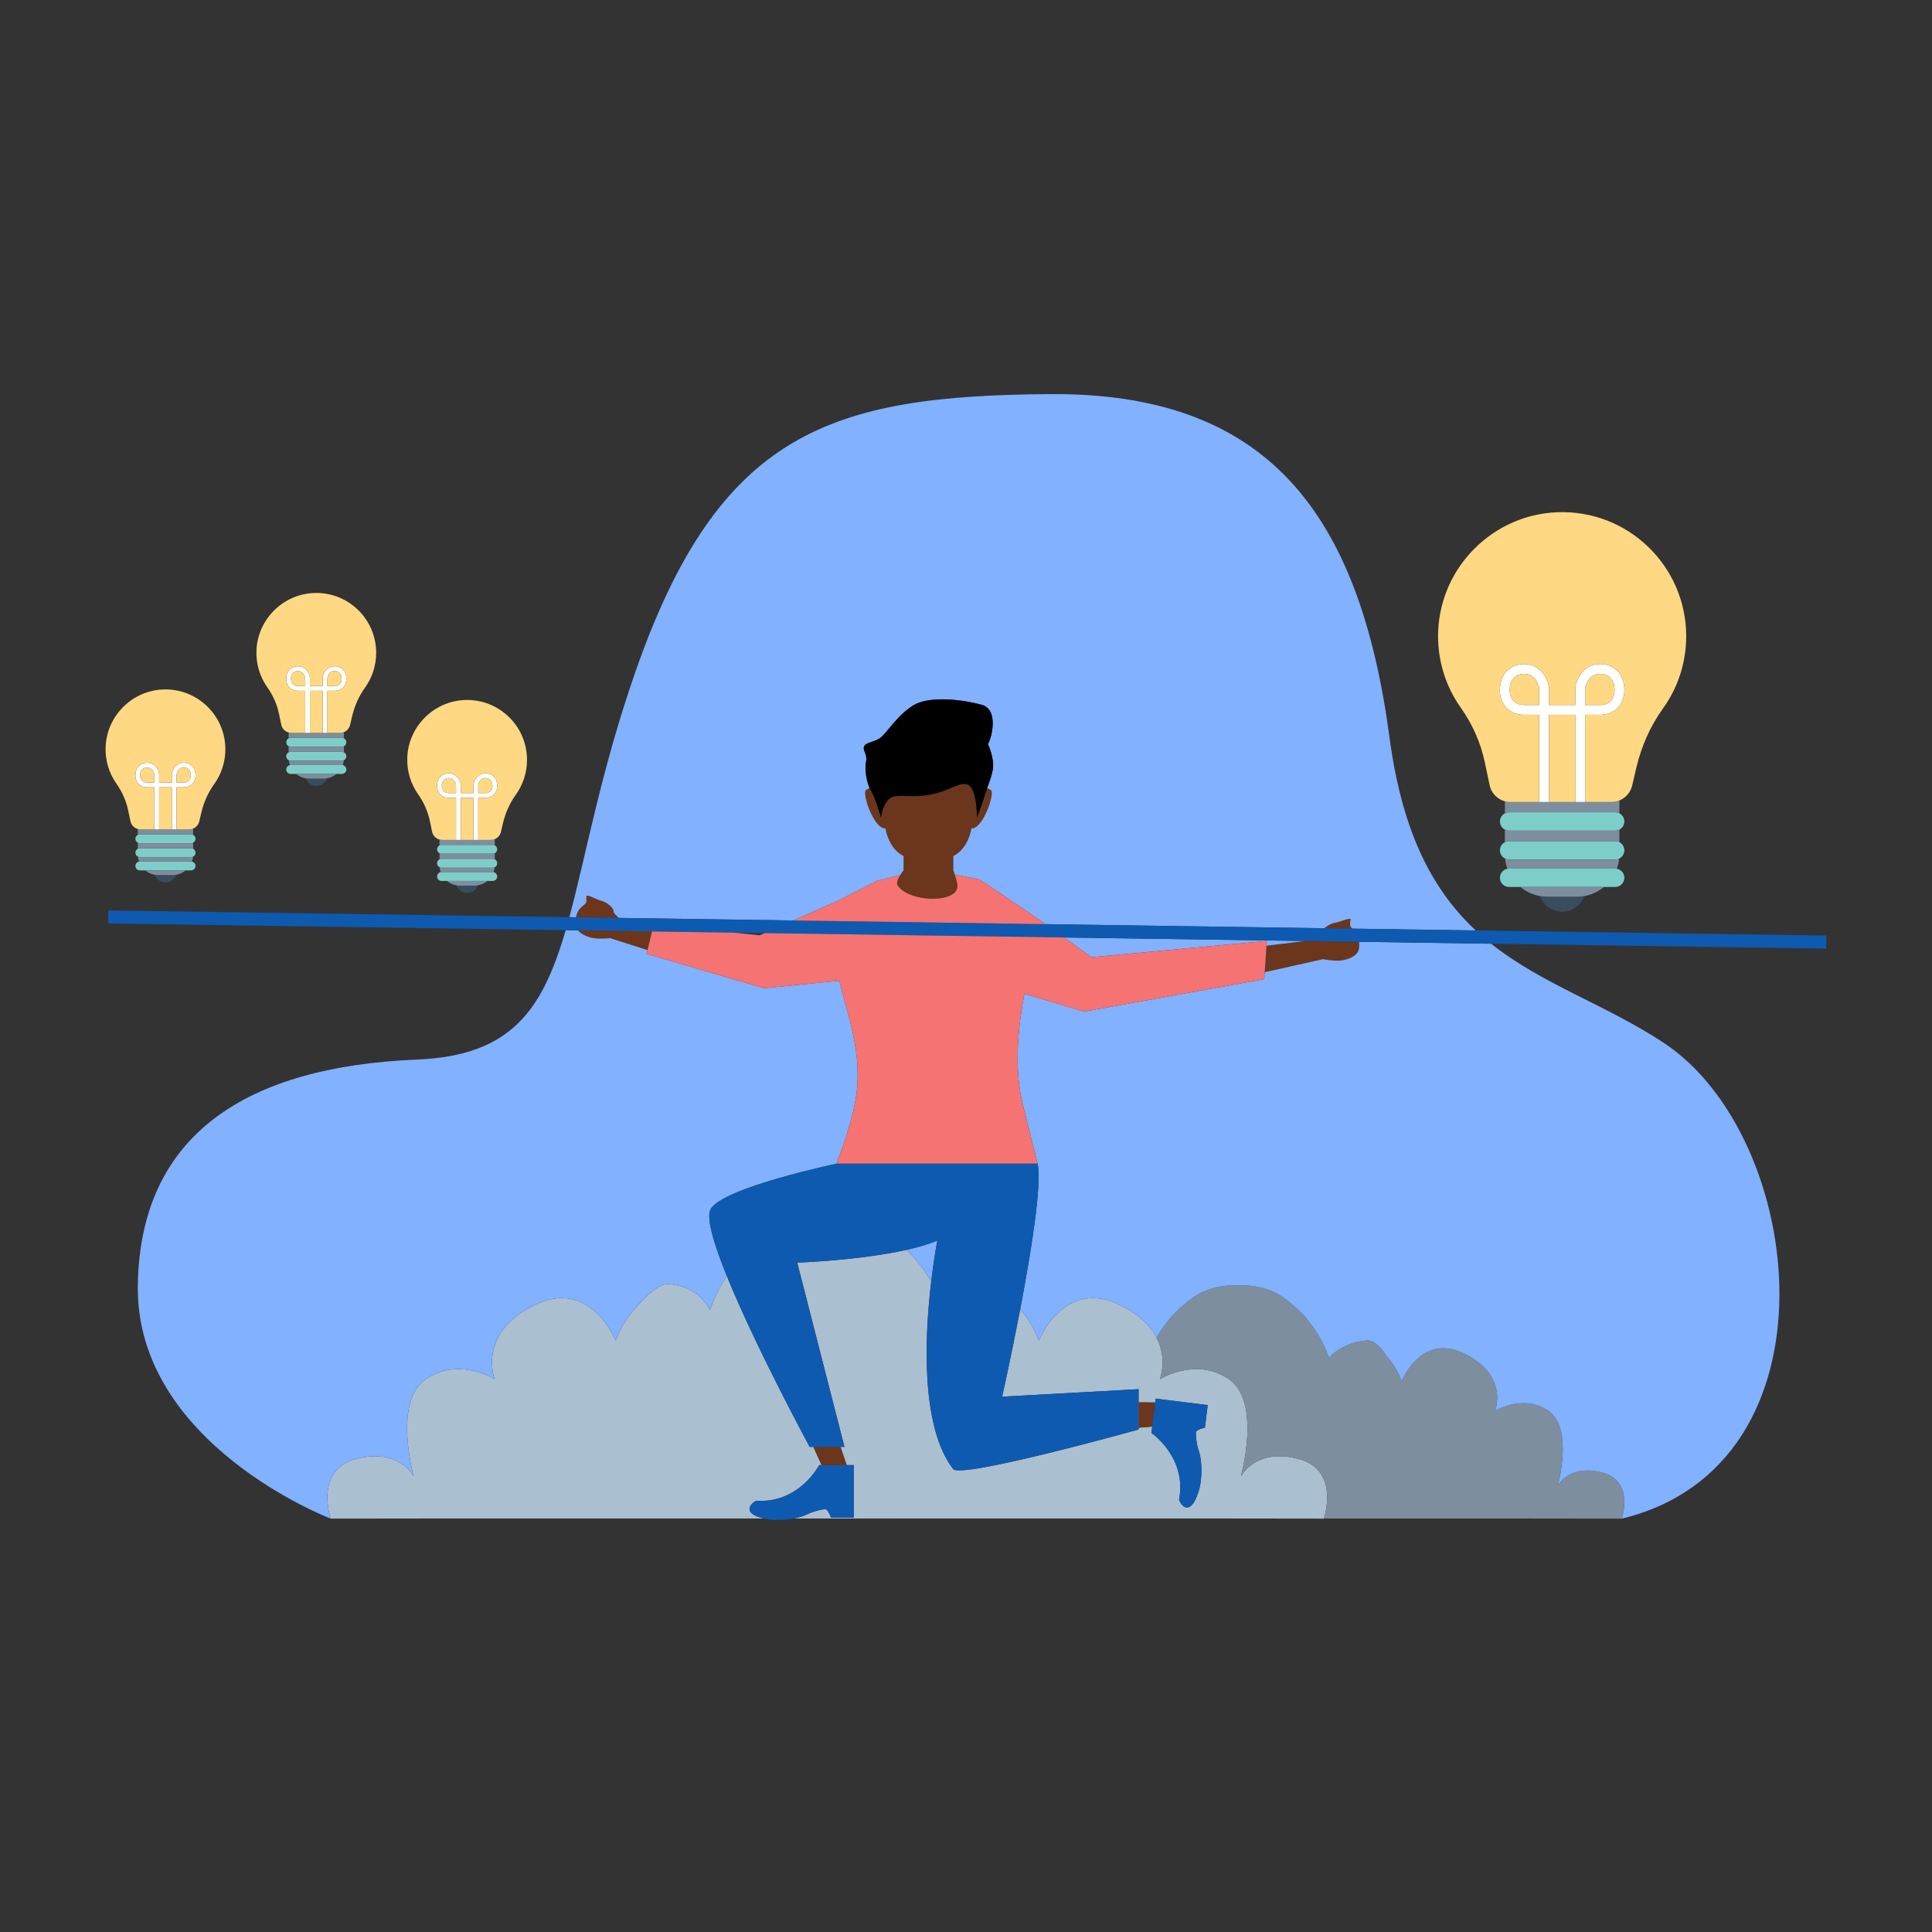 <?xml version="1.0" standalone="no"?>
<svg version="1.1" id="Layer_1" xmlns="http://www.w3.org/2000/svg" xmlns:xlink="http://www.w3.org/1999/xlink" x="0px" y="0px" viewBox="0 0 595.28 595.28" enable-background="new 0 0 595.28 595.28" xml:space="preserve">
<rect x="0" y="0" width="595.28" height="595.28" fill="#333333" stroke="none"/>
<path id="color_x5F_12" fill="#3A4D5C" d="M99.655,239.906c0.384,0,0.759-0.04,1.124-0.106c-0.489,1.364-1.79,2.342-3.322,2.342
	c-1.533,0-2.833-0.978-3.322-2.342c0.365,0.066,0.74,0.106,1.124,0.106H99.655z M48.785,269.628c-0.384,0-0.759-0.04-1.124-0.106
	c0.489,1.364,1.79,2.342,3.322,2.342c1.533,0,2.833-0.978,3.322-2.342c-0.365,0.066-0.74,0.106-1.124,0.106H48.785z M141.732,272.88
	c-0.384,0-0.759-0.04-1.124-0.106c0.489,1.364,1.79,2.342,3.322,2.342s2.833-0.978,3.322-2.342c-0.365,0.066-0.74,0.106-1.124,0.106
	H141.732z M485.872,276.29h-9.106c-0.796,0-1.571-0.083-2.328-0.219c1.013,2.826,3.707,4.851,6.881,4.851
	c3.174,0,5.868-2.025,6.881-4.851C487.443,276.207,486.668,276.29,485.872,276.29z"></path>
<path id="color_x5F_11" fill="#7DCEC8" d="M106.714,237.089c0,0.757-0.614,1.37-1.37,1.37H89.569c-0.757,0-1.37-0.614-1.37-1.37
	c0-0.757,0.614-1.37,1.37-1.37h15.775C106.101,235.718,106.714,236.332,106.714,237.089z M105.344,231.636H89.569
	c-0.757,0-1.37,0.614-1.37,1.37s0.614,1.37,1.37,1.37h15.775c0.757,0,1.37-0.614,1.37-1.37S106.101,231.636,105.344,231.636z
	 M58.87,261.358H43.096c-0.757,0-1.37,0.614-1.37,1.37c0,0.757,0.614,1.37,1.37,1.37H58.87c0.757,0,1.37-0.614,1.37-1.37
	C60.241,261.972,59.627,261.358,58.87,261.358z M58.87,265.44H43.096c-0.757,0-1.37,0.614-1.37,1.37c0,0.757,0.614,1.37,1.37,1.37
	H58.87c0.757,0,1.37-0.614,1.37-1.37C60.241,266.054,59.627,265.44,58.87,265.44z M58.87,257.064H43.096
	c-0.757,0-1.37,0.614-1.37,1.37c0,0.757,0.614,1.37,1.37,1.37H58.87c0.757,0,1.37-0.614,1.37-1.37
	C60.241,257.678,59.627,257.064,58.87,257.064z M105.344,227.342H89.569c-0.757,0-1.37,0.614-1.37,1.37
	c0,0.757,0.614,1.37,1.37,1.37h15.775c0.757,0,1.37-0.614,1.37-1.37C106.714,227.956,106.101,227.342,105.344,227.342z
	 M151.818,260.317h-15.775c-0.757,0-1.37,0.614-1.37,1.37s0.614,1.37,1.37,1.37h15.775c0.757,0,1.37-0.614,1.37-1.37
	S152.574,260.317,151.818,260.317z M151.818,264.611h-15.775c-0.757,0-1.37,0.614-1.37,1.37c0,0.757,0.614,1.37,1.37,1.37h15.775
	c0.757,0,1.37-0.614,1.37-1.37C153.188,265.224,152.574,264.611,151.818,264.611z M151.818,268.693h-15.775
	c-0.757,0-1.37,0.614-1.37,1.37s0.614,1.37,1.37,1.37h15.775c0.757,0,1.37-0.614,1.37-1.37S152.574,268.693,151.818,268.693z
	 M464.983,255.945h32.672c1.568,0,2.838-1.271,2.838-2.838s-1.271-2.838-2.838-2.838h-32.672c-1.568,0-2.838,1.271-2.838,2.838
	S463.415,255.945,464.983,255.945z M497.655,259.161h-32.672c-1.568,0-2.838,1.271-2.838,2.838s1.271,2.838,2.838,2.838h32.672
	c1.568,0,2.838-1.271,2.838-2.838S499.223,259.161,497.655,259.161z M497.655,267.616h-32.672c-1.568,0-2.838,1.271-2.838,2.838v0
	c0,1.568,1.271,2.838,2.838,2.838h32.672c1.568,0,2.838-1.271,2.838-2.838v0C500.493,268.887,499.223,267.616,497.655,267.616z"></path>
<path id="color_x5F_10" fill="#7D8E9E" d="M104.781,225.82c0.42,0,0.824-0.085,1.195-0.236v1.92c-0.19-0.1-0.403-0.161-0.632-0.161
	H89.569c-0.229,0-0.442,0.062-0.632,0.161v-1.795c0.266,0.072,0.545,0.111,0.832,0.111H104.781z M89.569,234.377
	c-0.216,0-0.417-0.054-0.599-0.143c0.054,0.526,0.178,1.03,0.353,1.509c0.08-0.015,0.162-0.025,0.246-0.025h15.775
	c0.084,0,0.166,0.01,0.246,0.025c0.175-0.48,0.299-0.983,0.353-1.509c-0.182,0.089-0.383,0.143-0.599,0.143H89.569z M95.258,239.906
	h4.397c1.529,0,2.931-0.543,4.025-1.447H91.234C92.327,239.363,93.729,239.906,95.258,239.906z M89.569,230.083
	c-0.229,0-0.442-0.062-0.632-0.161v1.875c0.19-0.1,0.403-0.161,0.632-0.161h15.775c0.229,0,0.442,0.062,0.632,0.161v-1.875
	c-0.19,0.1-0.403,0.161-0.632,0.161H89.569z M43.096,259.805c-0.229,0-0.442-0.062-0.632-0.161v1.875
	c0.19-0.1,0.403-0.161,0.632-0.161H58.87c0.229,0,0.442,0.062,0.632,0.161v-1.875c-0.19,0.1-0.403,0.161-0.632,0.161H43.096z
	 M43.296,255.542c-0.287,0-0.566-0.039-0.832-0.111v1.795c0.19-0.1,0.403-0.161,0.632-0.161H58.87c0.229,0,0.442,0.062,0.632,0.161
	v-1.92c-0.371,0.151-0.775,0.236-1.195,0.236H43.296z M48.785,269.628h4.397c1.529,0,2.931-0.543,4.025-1.447H44.76
	C45.853,269.085,47.256,269.628,48.785,269.628z M43.096,264.099c-0.216,0-0.417-0.054-0.599-0.143
	c0.054,0.526,0.178,1.03,0.353,1.509c0.08-0.015,0.162-0.025,0.246-0.025H58.87c0.084,0,0.166,0.01,0.246,0.025
	c0.175-0.48,0.299-0.983,0.353-1.509c-0.182,0.089-0.383,0.143-0.599,0.143H43.096z M136.043,263.058
	c-0.229,0-0.442-0.062-0.632-0.161v1.875c0.19-0.1,0.403-0.161,0.632-0.161h15.775c0.229,0,0.442,0.062,0.632,0.161v-1.875
	c-0.19,0.1-0.403,0.161-0.632,0.161H136.043z M136.243,258.794c-0.287,0-0.566-0.039-0.832-0.111v1.795
	c0.19-0.1,0.403-0.161,0.632-0.161h15.775c0.229,0,0.442,0.062,0.632,0.161v-1.92c-0.371,0.151-0.775,0.236-1.195,0.236H136.243z
	 M141.732,272.88h4.397c1.529,0,2.931-0.543,4.025-1.447h-12.446C138.801,272.337,140.203,272.88,141.732,272.88z M136.043,267.351
	c-0.216,0-0.417-0.054-0.599-0.143c0.054,0.526,0.178,1.03,0.353,1.509c0.08-0.015,0.162-0.025,0.246-0.025h15.775
	c0.084,0,0.166,0.01,0.246,0.025c0.175-0.48,0.299-0.983,0.353-1.509c-0.182,0.089-0.383,0.143-0.599,0.143H136.043z
	 M464.983,255.945c-0.475,0-0.916-0.128-1.309-0.334v3.884c0.393-0.206,0.834-0.334,1.309-0.334h32.672
	c0.475,0,0.915,0.128,1.309,0.334v-3.884c-0.393,0.206-0.834,0.334-1.309,0.334H464.983z M496.489,247.114h-31.092
	c-0.594,0-1.172-0.081-1.723-0.231v3.718c0.393-0.206,0.834-0.334,1.309-0.334h32.672c0.475,0,0.915,0.128,1.309,0.334v-3.977
	C498.195,246.938,497.359,247.114,496.489,247.114z M476.766,276.29h9.106c3.167,0,6.072-1.125,8.336-2.997H468.43
	C470.694,275.165,473.598,276.29,476.766,276.29z M464.983,264.838c-0.447,0-0.864-0.113-1.24-0.297
	c0.111,1.089,0.37,2.133,0.731,3.126c0.166-0.03,0.335-0.051,0.509-0.051h32.672c0.174,0,0.343,0.021,0.509,0.051
	c0.362-0.994,0.62-2.037,0.731-3.126c-0.376,0.184-0.793,0.297-1.24,0.297H464.983z"></path>
<path id="color_x5F_9" fill="#FFFFFF" d="M103.135,205.294c-0.003,0-0.006,0-0.009,0c-2.522,0.006-3.526,2.242-3.705,3.423
	l-0.008,2.668h-3.911v-2.558l-0.008-0.11c-0.179-1.181-1.184-3.417-3.705-3.423c-0.003,0-0.006,0-0.009,0
	c-0.571,0-1.648,0.131-2.516,0.999c-0.49,0.49-1.073,1.401-1.07,2.961c0.001,0.371,0.08,1.656,1.064,2.628
	c0.649,0.641,1.553,0.967,2.591,0.964h2.193v12.973h1.462v-12.973h3.911v12.973h1.462v-12.973h2.185
	c1.054-0.008,1.949-0.323,2.598-0.964c0.984-0.972,1.063-2.257,1.064-2.628c0.003-1.561-0.58-2.472-1.07-2.961
	C104.783,205.426,103.706,205.294,103.135,205.294z M94.04,211.385h-2.2c-0.652-0.003-1.185-0.176-1.556-0.542
	c-0.463-0.458-0.628-1.143-0.629-1.591c-0.002-0.85,0.214-1.497,0.641-1.925c0.515-0.515,1.205-0.571,1.484-0.571
	c0.002,0,0.003,0,0.005,0c1.764,0.004,2.186,1.765,2.255,2.133V211.385z M104.63,210.843c-0.371,0.367-0.89,0.551-1.563,0.542
	h-2.193v-2.495c0.071-0.376,0.495-2.129,2.255-2.134c0.002,0,0.004,0,0.005,0c0.279,0,0.969,0.057,1.483,0.571
	c0.427,0.427,0.643,1.075,0.641,1.925C105.258,209.7,105.093,210.385,104.63,210.843z M56.661,235.016c-0.003,0-0.006,0-0.009,0
	c-2.522,0.006-3.526,2.242-3.705,3.423l-0.008,2.668h-3.911v-2.558l-0.008-0.11c-0.179-1.181-1.184-3.417-3.705-3.423
	c-0.003,0-0.006,0-0.009,0c-0.571,0-1.648,0.131-2.516,0.999c-0.49,0.49-1.073,1.401-1.07,2.961c0.001,0.371,0.08,1.656,1.064,2.628
	c0.649,0.641,1.553,0.967,2.591,0.964h2.193v12.973h1.462v-12.973h3.911v12.973H54.4v-12.973h2.185
	c1.054-0.008,1.949-0.323,2.598-0.964c0.984-0.972,1.063-2.257,1.064-2.628c0.003-1.561-0.58-2.472-1.07-2.961
	C58.309,235.148,57.232,235.016,56.661,235.016z M47.566,241.107h-2.2c-0.652-0.003-1.185-0.176-1.556-0.542
	c-0.463-0.458-0.628-1.143-0.629-1.591c-0.002-0.85,0.214-1.497,0.641-1.925c0.515-0.515,1.205-0.571,1.484-0.571
	c0.002,0,0.003,0,0.005,0c1.764,0.004,2.186,1.765,2.255,2.133V241.107z M58.156,240.565c-0.371,0.367-0.89,0.551-1.563,0.542H54.4
	v-2.495c0.071-0.376,0.495-2.129,2.255-2.134c0.002,0,0.004,0,0.005,0c0.279,0,0.969,0.057,1.483,0.571
	c0.427,0.427,0.643,1.075,0.641,1.925C58.784,239.422,58.619,240.107,58.156,240.565z M149.608,238.269c-0.003,0-0.006,0-0.009,0
	c-2.522,0.006-3.526,2.242-3.705,3.423l-0.008,2.668h-3.911v-2.558l-0.008-0.11c-0.179-1.181-1.184-3.417-3.705-3.423
	c-0.003,0-0.006,0-0.009,0c-0.571,0-1.648,0.131-2.516,0.999c-0.49,0.49-1.073,1.401-1.07,2.961c0.001,0.371,0.08,1.656,1.064,2.628
	c0.649,0.641,1.553,0.967,2.591,0.964h2.193v12.973h1.462v-12.973h3.911v12.973h1.462v-12.973h2.185
	c1.054-0.008,1.949-0.323,2.598-0.964c0.984-0.972,1.063-2.257,1.064-2.628c0.003-1.561-0.58-2.472-1.07-2.961
	C151.256,238.4,150.179,238.269,149.608,238.269z M140.513,244.359h-2.2c-0.652-0.003-1.185-0.176-1.556-0.542
	c-0.463-0.458-0.628-1.143-0.629-1.591c-0.002-0.85,0.214-1.497,0.641-1.925c0.515-0.515,1.205-0.571,1.484-0.571
	c0.002,0,0.003,0,0.005,0c1.764,0.004,2.186,1.765,2.255,2.133V244.359z M151.103,243.817c-0.371,0.367-0.89,0.551-1.563,0.542
	h-2.193v-2.495c0.071-0.376,0.495-2.129,2.255-2.134c0.002,0,0.004,0,0.005,0c0.279,0,0.969,0.057,1.483,0.571
	c0.427,0.427,0.643,1.075,0.641,1.925C151.732,242.674,151.566,243.36,151.103,243.817z M498.291,206.672
	c-1.799-1.798-4.029-2.07-5.212-2.07c-0.007,0-0.013,0-0.02,0c-5.223,0.013-7.304,4.643-7.674,7.09l-0.017,5.525h-8.1v-5.298
	l-0.017-0.227c-0.371-2.447-2.451-7.077-7.674-7.09c-0.006,0-0.013,0-0.02,0c-1.183,0-3.413,0.272-5.212,2.07
	c-1.014,1.014-2.222,2.901-2.215,6.133c0.001,0.768,0.165,3.43,2.203,5.443c1.343,1.328,3.217,2.003,5.365,1.996h4.541v26.87h3.028
	v-26.87h8.1v26.87h3.028v-26.87h4.526c2.183-0.017,4.037-0.668,5.381-1.996c2.038-2.013,2.202-4.675,2.203-5.443
	C500.513,209.573,499.305,207.686,498.291,206.672z M474.241,217.217h-4.556c-1.352-0.007-2.455-0.364-3.223-1.123
	c-0.959-0.948-1.302-2.367-1.303-3.295c-0.004-1.761,0.443-3.101,1.328-3.986c1.066-1.066,2.496-1.183,3.073-1.183
	c0.003,0,0.007,0,0.011,0c3.654,0.009,4.528,3.656,4.671,4.419V217.217z M496.175,216.094c-0.768,0.759-1.843,1.142-3.238,1.123
	h-4.541v-5.168c0.146-0.779,1.025-4.411,4.671-4.419c0.004,0,0.007,0,0.011,0c0.577,0,2.006,0.118,3.073,1.183
	c0.885,0.885,1.332,2.226,1.328,3.986C497.477,213.727,497.134,215.147,496.175,216.094z"></path>
<path id="color_x5F_8" fill="#fed883" d="M103.066,211.385h-2.193v-2.495c0.071-0.376,0.495-2.129,2.255-2.134
	c0.002,0,0.004,0,0.005,0c0.279,0,0.969,0.057,1.484,0.571c0.427,0.427,0.643,1.075,0.641,1.925
	c-0.001,0.448-0.166,1.133-0.629,1.591C104.259,211.209,103.74,211.394,103.066,211.385z M95.501,225.82h3.911v-12.973h-3.911
	V225.82z M96.697,182.714c-9.48,0.381-17.211,8.042-17.672,17.518c-0.21,4.318,1.067,8.328,3.361,11.567
	c1.733,2.447,2.96,5.215,3.576,8.149l0.703,3.35c0.308,1.469,1.603,2.52,3.104,2.52h4.27v-12.973h-2.193
	c-1.037,0.003-1.942-0.323-2.591-0.964c-0.984-0.972-1.063-2.257-1.064-2.628c-0.003-1.561,0.58-2.472,1.07-2.961
	c0.868-0.868,1.945-0.999,2.516-0.999c0.003,0,0.006,0,0.009,0c2.522,0.006,3.526,2.242,3.705,3.423l0.008,0.11v2.558h3.911
	l0.008-2.668c0.179-1.181,1.184-3.417,3.705-3.423c0.003,0,0.006,0,0.009,0c0.571,0,1.648,0.131,2.516,0.999
	c0.49,0.49,1.073,1.401,1.069,2.961c-0.001,0.371-0.08,1.656-1.064,2.628c-0.649,0.641-1.544,0.956-2.598,0.964h-2.185v12.973h3.907
	c1.472,0,2.75-1.012,3.087-2.445l0.624-2.652c0.742-3.153,2.046-6.159,3.941-8.787c2.188-3.033,3.477-6.757,3.477-10.783
	C115.911,190.708,107.235,182.291,96.697,182.714z M91.784,206.756c-0.002,0-0.004,0-0.005,0c-0.279,0-0.969,0.057-1.483,0.571
	c-0.427,0.427-0.643,1.075-0.641,1.925c0.001,0.448,0.166,1.133,0.629,1.591c0.371,0.367,0.903,0.539,1.556,0.542h2.2v-2.496
	C93.971,208.521,93.548,206.76,91.784,206.756z M45.311,236.478c-0.002,0-0.004,0-0.005,0c-0.279,0-0.969,0.057-1.483,0.571
	c-0.427,0.427-0.643,1.075-0.641,1.925c0.001,0.448,0.166,1.133,0.629,1.591c0.371,0.367,0.903,0.539,1.556,0.542h2.2v-2.496
	C47.497,238.243,47.075,236.482,45.311,236.478z M49.028,255.542h3.911v-12.973h-3.911V255.542z M58.156,240.565
	c0.463-0.458,0.628-1.143,0.629-1.591c0.002-0.85-0.214-1.497-0.641-1.925c-0.515-0.515-1.205-0.571-1.484-0.571
	c-0.002,0-0.003,0-0.005,0c-1.76,0.004-2.185,1.758-2.255,2.134v2.495h2.193C57.266,241.116,57.785,240.931,58.156,240.565z
	 M50.223,212.436c-9.48,0.381-17.211,8.042-17.672,17.518c-0.21,4.318,1.067,8.328,3.361,11.567c1.733,2.447,2.96,5.215,3.576,8.15
	l0.703,3.35c0.308,1.469,1.603,2.52,3.104,2.52h4.27v-12.973h-2.193c-1.037,0.003-1.942-0.323-2.591-0.964
	c-0.984-0.972-1.063-2.257-1.064-2.628c-0.003-1.561,0.58-2.472,1.07-2.961c0.868-0.868,1.945-0.999,2.516-0.999
	c0.003,0,0.006,0,0.009,0c2.522,0.006,3.526,2.242,3.705,3.423l0.008,0.11v2.558h3.911l0.008-2.668
	c0.179-1.181,1.184-3.417,3.705-3.423c0.003,0,0.006,0,0.009,0c0.571,0,1.648,0.131,2.516,0.999c0.49,0.49,1.073,1.401,1.069,2.961
	c-0.001,0.371-0.08,1.656-1.064,2.628c-0.649,0.641-1.544,0.956-2.598,0.964H54.4v12.973h3.907c1.472,0,2.75-1.012,3.087-2.445
	l0.624-2.652c0.742-3.153,2.046-6.159,3.941-8.787c2.188-3.033,3.477-6.757,3.477-10.783
	C69.438,220.43,60.761,212.013,50.223,212.436z M143.17,215.688c-9.48,0.381-17.211,8.042-17.672,17.518
	c-0.21,4.318,1.067,8.328,3.361,11.567c1.733,2.447,2.96,5.215,3.576,8.15l0.703,3.35c0.308,1.469,1.604,2.52,3.104,2.52h4.27
	v-12.973h-2.193c-1.037,0.003-1.942-0.323-2.591-0.964c-0.984-0.972-1.063-2.257-1.064-2.628c-0.003-1.561,0.58-2.472,1.07-2.961
	c0.868-0.868,1.945-0.999,2.516-0.999c0.003,0,0.006,0,0.009,0c2.522,0.006,3.526,2.242,3.705,3.423l0.008,0.11v2.558h3.911
	l0.008-2.668c0.179-1.181,1.184-3.417,3.705-3.423c0.003,0,0.006,0,0.009,0c0.571,0,1.648,0.131,2.516,0.999
	c0.49,0.49,1.073,1.401,1.069,2.961c-0.001,0.371-0.08,1.656-1.064,2.628c-0.649,0.641-1.544,0.956-2.598,0.964h-2.185v12.973h3.907
	c1.472,0,2.75-1.012,3.087-2.445l0.624-2.652c0.742-3.153,2.046-6.159,3.941-8.787c2.188-3.033,3.477-6.757,3.477-10.783
	C162.385,223.683,153.708,215.265,143.17,215.688z M138.258,239.731c-0.002,0-0.004,0-0.005,0c-0.279,0-0.969,0.057-1.483,0.571
	c-0.427,0.427-0.643,1.075-0.641,1.925c0.001,0.448,0.166,1.133,0.629,1.591c0.371,0.367,0.903,0.539,1.556,0.542h2.2v-2.496
	C140.444,241.496,140.022,239.735,138.258,239.731z M151.103,243.817c0.463-0.458,0.628-1.143,0.629-1.591
	c0.002-0.85-0.214-1.497-0.641-1.925c-0.515-0.515-1.205-0.571-1.484-0.571c-0.002,0-0.003,0-0.005,0
	c-1.76,0.004-2.185,1.758-2.255,2.134v2.495h2.193C150.213,244.369,150.733,244.184,151.103,243.817z M141.975,258.794h3.911
	v-12.973h-3.911V258.794z M479.745,157.833c-19.636,0.788-35.647,16.656-36.602,36.284c-0.435,8.944,2.209,17.249,6.962,23.959
	c3.59,5.068,6.132,10.801,7.407,16.879l1.456,6.939c0.638,3.042,3.321,5.22,6.429,5.22h8.845v-26.87H469.7
	c-2.148,0.007-4.022-0.669-5.365-1.996c-2.038-2.013-2.202-4.675-2.203-5.443c-0.007-3.232,1.201-5.119,2.215-6.133
	c1.799-1.798,4.029-2.07,5.212-2.07c0.007,0,0.013,0,0.02,0c5.223,0.013,7.304,4.643,7.674,7.09l0.017,0.227v5.298h8.1l0.017-5.525
	c0.371-2.447,2.451-7.077,7.674-7.09c0.006,0,0.013,0,0.02,0c1.182,0,3.413,0.272,5.212,2.07c1.014,1.014,2.222,2.901,2.215,6.133
	c-0.001,0.768-0.165,3.43-2.203,5.443c-1.343,1.328-3.198,1.979-5.381,1.996h-4.526v26.87h8.093c3.048,0,5.696-2.097,6.395-5.064
	l1.293-5.494c1.537-6.531,4.238-12.757,8.163-18.199c4.531-6.282,7.202-13.996,7.202-22.334
	C519.542,174.392,501.571,156.957,479.745,157.833z M496.175,216.094c0.959-0.948,1.302-2.367,1.303-3.295
	c0.004-1.761-0.443-3.101-1.328-3.986c-1.066-1.066-2.496-1.183-3.073-1.183c-0.003,0-0.007,0-0.011,0
	c-3.646,0.009-4.525,3.64-4.671,4.419v5.168h4.541C494.333,217.236,495.408,216.853,496.175,216.094z M477.269,247.114h8.1v-26.87
	h-8.1V247.114z M469.57,207.63c-0.004,0-0.007,0-0.011,0c-0.577,0-2.006,0.118-3.073,1.183c-0.885,0.885-1.332,2.226-1.328,3.986
	c0.002,0.928,0.344,2.348,1.303,3.295c0.768,0.759,1.871,1.116,3.223,1.123h4.556v-5.169
	C474.099,211.285,473.224,207.638,469.57,207.63z"></path>
<path id="color_x5F_7" fill="#AABFD0" d="M399.894,449.46c-13.249-3.331-17.562,5.45-17.562,5.45s6.47-23.011-3.697-29.974
	c-10.168-6.964-21.26,0-21.26,0s5.546-13.927-12.016-22.708c-17.562-8.78-25.265,10.878-25.265,10.878s-1.831-5.432-5.765-9.678
	c-2.786,14.587-5.549,26.911-5.549,26.911l42.039-2.312v12.425c0,0-54.749,15.287-57.137,12.181
	c-10.202-13.273-8.711-41.407-6.761-57.809c-1.821-3.08-4.304-6.552-7.572-9.731c-14.582,3.28-33.711,3.951-33.711,3.951
	l14.553,56.767h-10.719c0,0-16.677-30.802-25.54-52.688c-3.705,5.745-5.207,10.619-5.207,10.619s-2.857-7.493-12.871-8.098
	c-3.885-0.235-10.257,7.645-10.257,7.645c-4.022,4.265-5.889,9.817-5.889,9.817s-7.703-19.658-25.265-10.878
	c-17.562,8.78-12.016,22.708-12.016,22.708s-11.092-6.964-21.26,0c-10.168,6.964-3.697,29.974-3.697,29.974s-4.314-8.78-17.562-5.45
	c-13.249,3.33-8.011,18.456-8.011,18.456l36.777-0.045h96.753c-2.861-0.64-4.379-1.55-4.474-2.878
	c-0.108-1.508,2.047-2.586,2.047-2.586c13.359,0.862,19.392-10.989,19.392-10.989h0.756l-2.515-5.585h8.348l1.883,5.585h2.194v16.16
	h-7.003c0,0-0.97-2.586-1.724-2.586c-0.754,0-3.555,0.539-5.925,1.724c-0.91,0.455-2.314,0.861-3.904,1.154h123.177l-0.005-0.004
	l40.231,0.049C407.905,467.915,413.143,452.79,399.894,449.46z M371.259,439.874c0,0-2.685,0.645-2.778,1.393
	c-0.093,0.748,0.098,3.595,0.983,6.092c0.885,2.498,1.039,8.27-0.053,11.826c-1.092,3.556-2.292,5.361-3.802,5.283
	c-1.51-0.078-2.315-2.349-2.315-2.349c2.497-13.152-8.523-20.596-8.523-20.596l0.435-3.512l-0.189,1.524l-4.148,0.366v-7.819
	l5.064,0.051l0.148-1.194l16.038,1.985L371.259,439.874z"></path>
<path id="color_x5F_6" fill="#7D8E9E" d="M355.933,432.133L355.933,432.133l0.148-1.194L355.933,432.133z M355.479,435.798
	l-0.463,3.738l0.055-0.44L355.479,435.798z M367.679,467.871H263.311c0.009,0.027,0.015,0.045,0.015,0.045l28.409-0.035H379.5
	l-11.826-0.014L367.679,467.871z M493.516,453.659c-10.234-2.573-13.566,4.21-13.566,4.21s4.998-17.775-2.856-23.154
	c-7.854-5.379-16.422,0-16.422,0s4.284-10.758-9.282-17.541c-13.566-6.782-19.516,8.402-19.516,8.402s-1.442-4.289-4.549-7.583
	c0,0-3.03-5.167-6.031-4.985c-7.735,0.468-11.834,5.335-11.834,5.335s-3.035-9.869-11.425-16.485
	c-3.203-2.989-7.507-5.26-13.285-5.733c-1.114-0.091-2.191-0.125-3.234-0.107c-1.043-0.018-2.121,0.015-3.234,0.107
	c-5.777,0.473-10.081,2.745-13.285,5.733c-4.032,3.18-6.817,7.103-8.633,10.329c3.429,6.662,1.011,12.747,1.011,12.747
	s11.092-6.964,21.26,0c10.168,6.964,3.697,29.974,3.697,29.974s4.314-8.78,17.562-5.45c12.92,3.248,8.262,17.706,8.022,18.421
	h60.715l-0.004-0.003l31.076,0.038C499.704,467.915,503.751,456.232,493.516,453.659z"></path>
<path id="color_x5F_5" fill="#6b361b" d="M258.98,445.833l1.883,5.585h-7.716l-2.515-5.585H258.98z M350.869,439.901l4.148-0.366
	l0.916-7.403l-5.064-0.051V439.901z M182.986,289.067c2.018,0.297,5.045,0,5.045,0l11.468,3.664l1.392-5.735l-22.82-0.334
	C179.141,287.891,181.156,288.798,182.986,289.067z M189.04,280.698c0-1.128-2.493-2.908-3.739-3.146s-4.63-2.196-4.63-1.425
	c0,0.772,0.059,0.653,0,1.603c-0.059,0.95-1.306,1.246-2.315,2.671c-0.397,0.56-0.715,1.37-0.903,2.231l13.276,0.194
	C189.977,282.24,189.04,281.374,189.04,280.698z M418.76,290.184l-16.614-0.243l-11.923,1.442l-0.542,8.16l17.957-4.01
	c0,0,2.988,0.566,5.025,0.451c2.036-0.115,4.378-0.978,5.452-2.311C418.748,292.886,418.908,291.5,418.76,290.184z M415.983,284.9
	c0.026-0.951,0.074-0.828,0.143-1.596c0.069-0.768-3.476,0.88-4.738,1.005c-0.876,0.087-2.413,0.859-3.308,1.699l8.607,0.126
	C416.272,285.72,415.97,285.379,415.983,284.9z M304.141,242.871c-0.197,0.549-0.393,1.126-0.585,1.782
	c-0.777,2.66-2.542,7.262-2.542,7.262s0.071-7.837-2.259-9.778c-2.33-1.941-5.86,1.438-11.579,2.588
	c-5.719,1.15-8.754,0.144-11.578,0.647c-2.824,0.503-3.954,4.673-4.165,6.543c0,0-1.624-5.896-3.036-8.196
	c-0.155-0.252-0.298-0.535-0.434-0.835c-0.356,0.089-0.722,0.233-1.075,0.473c-1.5,1.023,2.522,12.271,5.931,11.862
	c0,0,0.886,6.272,5.59,8.521v4.431c0,0-2.646,3.309-1.882,4.56c3.252,5.325,18.656,5.777,18.484,0.172
	c-0.045-1.465-1.276-4.733-1.276-4.733v-4.431c4.704-2.25,5.59-8.521,5.59-8.521c3.408,0.409,7.431-10.839,5.931-11.862
	C304.89,243.107,304.509,242.958,304.141,242.871z"></path>
<path id="color_x5F_4" fill="#82b1ff" d="M279.348,385.093c3.532-0.794,6.8-1.74,9.461-2.868c0,0-0.993,5.061-1.889,12.598
	C285.099,391.743,282.616,388.271,279.348,385.093z M258.657,302.184l-23.262,2.305l-36.178-10.598l1.673-6.896l-1.392,5.735
	l-11.468-3.664c0,0-3.027,0.297-5.045,0c-1.831-0.269-3.846-1.177-4.915-2.405l-3.774-0.055
	c-7.21,24.736-16.845,38.675-45.823,39.866c-52.336,2.151-85.301,22.941-86.01,69.542c-0.745,48.93,59.431,71.901,59.431,71.901
	s-5.238-15.125,8.011-18.456c13.249-3.331,17.562,5.45,17.562,5.45s-6.47-23.011,3.697-29.974c10.168-6.964,21.26,0,21.26,0
	s-5.546-13.927,12.016-22.708c17.562-8.78,25.265,10.878,25.265,10.878s1.867-5.552,5.889-9.817c0,0,6.372-7.88,10.257-7.645
	c10.014,0.606,12.871,8.098,12.871,8.098s1.502-4.874,5.207-10.619c-3.992-9.859-6.4-17.91-4.981-20.52
	c3.64-6.698,38.999-14.086,38.999-14.086h-0.214c0,0,5.697-14.009,6.41-23.815c0.712-9.806-1.78-18.562-3.917-26.267
	C259.485,305.756,258.994,303.772,258.657,302.184z M278.409,263.739v4.431c0,0-0.504,0.631-1.009,1.446
	c0,0,0.001-0.001,0.001-0.001l-7.164,1.771c0,0-12.059,6.14-12.067,6.178l-13.747,6.048l-69.001-1.01
	c5.274-19.488,9.679-45.043,20.444-75.847c25.809-73.854,60.128-84.834,127.613-85.325c66.842-0.486,95.38,36.293,104.671,105.911
	c4.026,30.167,13.863,47.507,26.555,59.347l-46.54-0.681l8.522,0.125c-0.415-0.413-0.717-0.754-0.704-1.233
	c0.026-0.951,0.074-0.828,0.143-1.596c0.069-0.768-3.476,0.88-4.738,1.005c-0.876,0.087-2.413,0.859-3.308,1.699l-86.001-1.258
	l-4.165-2.966l0,0l-16.017-10.781l-7.705-1.523c0,0.001,0.001,0.002,0.001,0.003c-0.249-0.754-0.458-1.311-0.458-1.311v-4.431
	c4.704-2.25,5.59-8.521,5.59-8.521c3.409,0.409,7.431-10.839,5.931-11.862c-0.366-0.249-0.747-0.399-1.115-0.486
	c0.601-1.674,1.21-3.078,1.732-5.623c0.693-3.379-1.47-7.981-1.47-7.981c1.059-1.654,3.459-10.569-1.836-12.079
	c-5.295-1.51-15.744-2.948-20.898,0c-5.154,2.948-8.613,8.987-10.59,10.281c-1.977,1.294-4.448,1.294-4.871,2.588
	s1.13,2.373,0.635,4.601c-0.494,2.226,0.14,6.745,1.548,9.049c-0.153-0.25-0.295-0.528-0.429-0.824
	c-0.356,0.089-0.722,0.233-1.075,0.473c-1.5,1.023,2.522,12.271,5.931,11.862C272.819,255.218,273.705,261.49,278.409,263.739z
	 M190.729,282.827c-0.752-0.587-1.688-1.452-1.688-2.128c0-1.128-2.493-2.908-3.739-3.146c-1.246-0.237-4.63-2.196-4.63-1.424
	c0,0.772,0.059,0.653,0,1.603c-0.059,0.95-1.306,1.246-2.315,2.671c-0.397,0.56-0.715,1.37-0.903,2.231L190.729,282.827z
	 M512.568,321.275c-17.94-11.814-37.286-17.909-53.114-30.495l-40.693-0.595c0.148,1.316-0.012,2.702-0.645,3.489
	c-1.073,1.334-3.415,2.196-5.452,2.311c-2.036,0.115-5.025-0.451-5.025-0.451l-17.957,4.01l0.542-8.16l11.923-1.442l-115.515-1.69
	l41.211,0.603l8.53,6.076l53.948-5.012l-0.782,11.779l-55.526,9.992l-18.384-5.481c-1.728,8.942-3.368,22.501-0.563,33.747
	c4.629,18.562,4.629,18.562,4.629,18.562h0.023c1.329,6.647-2.049,27.425-5.393,44.934c0.001-0.008,0.003-0.015,0.004-0.023
	c3.934,4.246,5.765,9.678,5.765,9.678s7.703-19.658,25.265-10.878c5.954,2.977,9.247,6.544,11.005,9.961
	c1.816-3.226,4.601-7.15,8.633-10.329c3.203-2.989,7.507-5.26,13.285-5.733c1.114-0.091,2.191-0.125,3.234-0.107
	c1.043-0.018,2.121,0.015,3.234,0.107c5.777,0.473,10.081,2.745,13.285,5.733c8.39,6.616,11.425,16.485,11.425,16.485
	s4.099-4.868,11.834-5.335c3.001-0.181,6.031,4.985,6.031,4.985c3.107,3.294,4.549,7.583,4.549,7.583s5.95-15.185,19.516-8.402
	c13.566,6.782,9.282,17.541,9.282,17.541s8.568-5.379,16.422,0c7.854,5.379,2.856,23.154,2.856,23.154s3.332-6.782,13.566-4.21
	c10.234,2.573,6.188,14.256,6.188,14.256C567.95,451.419,556.659,350.31,512.568,321.275z M356.363,412.188L356.363,412.188
	L356.363,412.188L356.363,412.188z"></path>
<path id="color_x5F_3" fill="#0e5ab0" d="M562.751,288.27l-0.059,4.019l-529.358-7.746l0.059-4.019L562.751,288.27z
	 M232.999,462.408c0,0-2.155,1.077-2.047,2.586c0.108,1.508,2.047,2.478,5.71,3.124c3.663,0.646,9.373-0.216,11.743-1.401
	c2.37-1.185,5.171-1.724,5.925-1.724s1.724,2.586,1.724,2.586h7.003v-16.16h-10.666
	C252.391,451.419,246.358,463.269,232.999,462.408z M354.771,441.523c0,0,11.02,7.443,8.523,20.596c0,0,0.804,2.271,2.315,2.349
	c1.51,0.078,2.711-1.727,3.802-5.283c1.092-3.556,0.938-9.328,0.053-11.826c-0.885-2.498-1.075-5.344-0.983-6.092
	c0.093-0.748,2.778-1.393,2.778-1.393l0.86-6.95l-16.038-1.985L354.771,441.523z M319.717,358.516h-61.768
	c0,0-35.359,7.388-38.999,14.086c-4.568,8.405,30.521,73.209,30.521,73.209h10.719l-14.553-56.767c0,0,29.522-1.033,43.172-6.819
	c0,0-10.017,51.034,4.872,70.407c2.387,3.106,57.137-12.181,57.137-12.181v-12.425l-42.039,2.312
	C308.779,430.338,322.153,370.697,319.717,358.516z"></path>
<path id="color_x5F_2" fill="#f57373" d="M244.423,283.612l13.747-6.048c0.008-0.038,12.067-6.178,12.067-6.178l7.164-1.771
	c-0.652,1.052-1.305,2.411-0.874,3.116c3.252,5.325,18.656,5.777,18.484,0.172c-0.027-0.863-0.463-2.347-0.819-3.425l7.705,1.523
	l16.018,10.781l0,0l4.165,2.966L244.423,283.612z M327.842,288.853l-92.263-1.35l-1.525,0.671l-7.967-0.81l-25.196-0.369
	l-1.673,6.896l36.178,10.598l23.262-2.305c0.337,1.588,0.828,3.572,1.57,6.25c2.137,7.705,4.629,16.461,3.917,26.267
	c-0.712,9.806-6.41,23.815-6.41,23.815h61.96c0,0,0,0-4.629-18.562c-2.805-11.246-1.165-24.805,0.563-33.747l18.384,5.481
	l55.526-9.992l0.782-11.779l-53.948,5.012L327.842,288.853z"></path>
<path id="color_x5F_1" d="M271.433,251.915c0,0-1.624-5.896-3.036-8.196c-1.412-2.301-2.047-6.83-1.553-9.059
	c0.494-2.229-1.059-3.307-0.635-4.601c0.424-1.294,2.895-1.294,4.871-2.588c1.977-1.294,5.436-7.334,10.59-10.281
	c5.154-2.948,15.603-1.51,20.898,0c5.295,1.51,2.895,10.425,1.836,12.079c0,0,2.163,4.601,1.47,7.981
	c-0.693,3.379-1.54,4.745-2.317,7.405s-2.542,7.262-2.542,7.262s0.071-7.837-2.259-9.778c-2.33-1.941-5.86,1.438-11.579,2.588
	s-8.754,0.144-11.578,0.647C272.774,245.875,271.645,250.045,271.433,251.915z" fill="#000000"></path>
</svg>